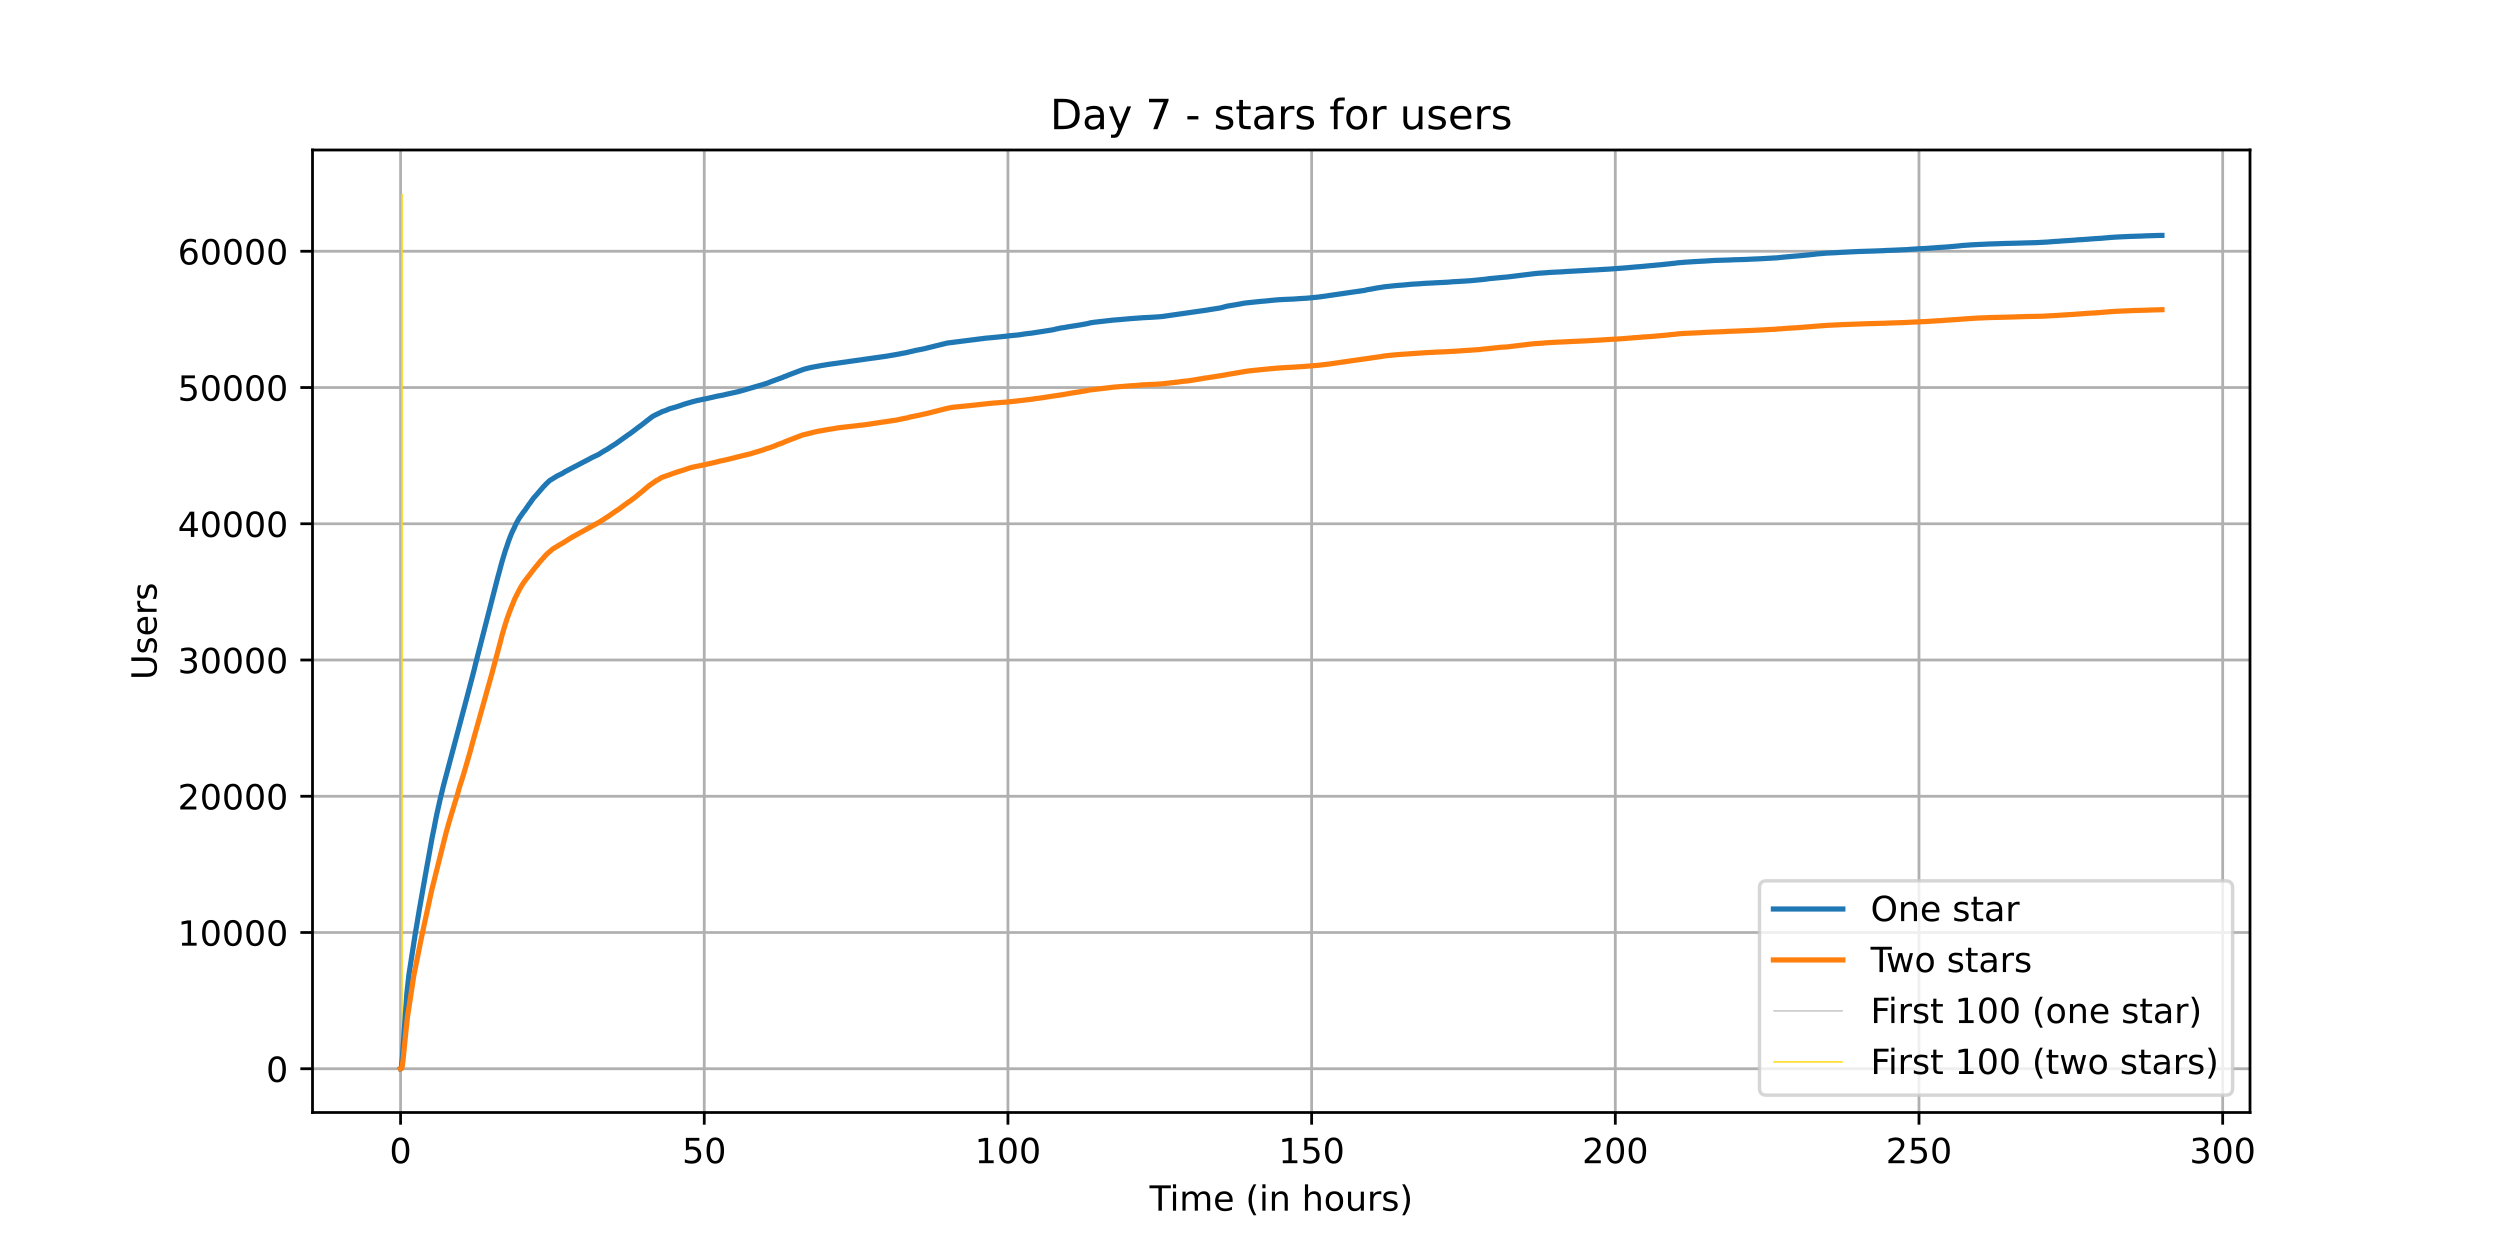 <?xml version="1.0" encoding="utf-8" standalone="no"?>
<!DOCTYPE svg PUBLIC "-//W3C//DTD SVG 1.1//EN"
  "http://www.w3.org/Graphics/SVG/1.1/DTD/svg11.dtd">
<!-- Created with matplotlib (https://matplotlib.org/) -->
<svg height="360pt" version="1.1" viewBox="0 0 720 360" width="720pt" xmlns="http://www.w3.org/2000/svg" xmlns:xlink="http://www.w3.org/1999/xlink">
 <defs>
  <style type="text/css">*{stroke-linecap:butt;stroke-linejoin:round;}</style>
 </defs>
 <g id="figure_1">
  <g id="patch_1">
   <path d="M 0 360 
L 720 360 
L 720 0 
L 0 0 
z
" style="fill:#ffffff;"/>
  </g>
  <g id="axes_1">
   <g id="patch_2">
    <path d="M 90 320.4 
L 648 320.4 
L 648 43.2 
L 90 43.2 
z
" style="fill:#ffffff;"/>
   </g>
   <g id="matplotlib.axis_1">
    <g id="xtick_1">
     <g id="line2d_1">
      <path clip-path="url(#p1db158b259)" d="M 115.364 320.4 
L 115.364 43.2 
" style="fill:none;stroke:#b0b0b0;stroke-linecap:square;stroke-width:0.8;"/>
     </g>
     <g id="line2d_2">
      <defs>
       <path d="M 0 0 
L 0 3.5 
" id="m72e47936fa" style="stroke:#000000;stroke-width:0.8;"/>
      </defs>
      <g>
       <use style="stroke:#000000;stroke-width:0.8;" x="115.364" xlink:href="#m72e47936fa" y="320.4"/>
      </g>
     </g>
     <g id="text_1">
      <!-- 0 -->
      <g transform="translate(112.182 334.998)scale(0.1 -0.1)">
       <defs>
        <path d="M 31.781 66.406 
Q 24.172 66.406 20.328 58.906 
Q 16.5 51.422 16.5 36.375 
Q 16.5 21.391 20.328 13.891 
Q 24.172 6.391 31.781 6.391 
Q 39.453 6.391 43.281 13.891 
Q 47.125 21.391 47.125 36.375 
Q 47.125 51.422 43.281 58.906 
Q 39.453 66.406 31.781 66.406 
z
M 31.781 74.219 
Q 44.047 74.219 50.516 64.516 
Q 56.984 54.828 56.984 36.375 
Q 56.984 17.969 50.516 8.266 
Q 44.047 -1.422 31.781 -1.422 
Q 19.531 -1.422 13.062 8.266 
Q 6.594 17.969 6.594 36.375 
Q 6.594 54.828 13.062 64.516 
Q 19.531 74.219 31.781 74.219 
z
" id="DejaVuSans-48"/>
       </defs>
       <use xlink:href="#DejaVuSans-48"/>
      </g>
     </g>
    </g>
    <g id="xtick_2">
     <g id="line2d_3">
      <path clip-path="url(#p1db158b259)" d="M 202.825 320.4 
L 202.825 43.2 
" style="fill:none;stroke:#b0b0b0;stroke-linecap:square;stroke-width:0.8;"/>
     </g>
     <g id="line2d_4">
      <g>
       <use style="stroke:#000000;stroke-width:0.8;" x="202.825" xlink:href="#m72e47936fa" y="320.4"/>
      </g>
     </g>
     <g id="text_2">
      <!-- 50 -->
      <g transform="translate(196.462 334.998)scale(0.1 -0.1)">
       <defs>
        <path d="M 10.797 72.906 
L 49.516 72.906 
L 49.516 64.594 
L 19.828 64.594 
L 19.828 46.734 
Q 21.969 47.469 24.109 47.828 
Q 26.266 48.188 28.422 48.188 
Q 40.625 48.188 47.75 41.5 
Q 54.891 34.812 54.891 23.391 
Q 54.891 11.625 47.562 5.094 
Q 40.234 -1.422 26.906 -1.422 
Q 22.312 -1.422 17.547 -0.641 
Q 12.797 0.141 7.719 1.703 
L 7.719 11.625 
Q 12.109 9.234 16.797 8.062 
Q 21.484 6.891 26.703 6.891 
Q 35.156 6.891 40.078 11.328 
Q 45.016 15.766 45.016 23.391 
Q 45.016 31 40.078 35.438 
Q 35.156 39.891 26.703 39.891 
Q 22.75 39.891 18.812 39.016 
Q 14.891 38.141 10.797 36.281 
z
" id="DejaVuSans-53"/>
       </defs>
       <use xlink:href="#DejaVuSans-53"/>
       <use x="63.623" xlink:href="#DejaVuSans-48"/>
      </g>
     </g>
    </g>
    <g id="xtick_3">
     <g id="line2d_5">
      <path clip-path="url(#p1db158b259)" d="M 290.286 320.4 
L 290.286 43.2 
" style="fill:none;stroke:#b0b0b0;stroke-linecap:square;stroke-width:0.8;"/>
     </g>
     <g id="line2d_6">
      <g>
       <use style="stroke:#000000;stroke-width:0.8;" x="290.286" xlink:href="#m72e47936fa" y="320.4"/>
      </g>
     </g>
     <g id="text_3">
      <!-- 100 -->
      <g transform="translate(280.743 334.998)scale(0.1 -0.1)">
       <defs>
        <path d="M 12.406 8.297 
L 28.516 8.297 
L 28.516 63.922 
L 10.984 60.406 
L 10.984 69.391 
L 28.422 72.906 
L 38.281 72.906 
L 38.281 8.297 
L 54.391 8.297 
L 54.391 0 
L 12.406 0 
z
" id="DejaVuSans-49"/>
       </defs>
       <use xlink:href="#DejaVuSans-49"/>
       <use x="63.623" xlink:href="#DejaVuSans-48"/>
       <use x="127.246" xlink:href="#DejaVuSans-48"/>
      </g>
     </g>
    </g>
    <g id="xtick_4">
     <g id="line2d_7">
      <path clip-path="url(#p1db158b259)" d="M 377.748 320.4 
L 377.748 43.2 
" style="fill:none;stroke:#b0b0b0;stroke-linecap:square;stroke-width:0.8;"/>
     </g>
     <g id="line2d_8">
      <g>
       <use style="stroke:#000000;stroke-width:0.8;" x="377.748" xlink:href="#m72e47936fa" y="320.4"/>
      </g>
     </g>
     <g id="text_4">
      <!-- 150 -->
      <g transform="translate(368.204 334.998)scale(0.1 -0.1)">
       <use xlink:href="#DejaVuSans-49"/>
       <use x="63.623" xlink:href="#DejaVuSans-53"/>
       <use x="127.246" xlink:href="#DejaVuSans-48"/>
      </g>
     </g>
    </g>
    <g id="xtick_5">
     <g id="line2d_9">
      <path clip-path="url(#p1db158b259)" d="M 465.209 320.4 
L 465.209 43.2 
" style="fill:none;stroke:#b0b0b0;stroke-linecap:square;stroke-width:0.8;"/>
     </g>
     <g id="line2d_10">
      <g>
       <use style="stroke:#000000;stroke-width:0.8;" x="465.209" xlink:href="#m72e47936fa" y="320.4"/>
      </g>
     </g>
     <g id="text_5">
      <!-- 200 -->
      <g transform="translate(455.665 334.998)scale(0.1 -0.1)">
       <defs>
        <path d="M 19.188 8.297 
L 53.609 8.297 
L 53.609 0 
L 7.328 0 
L 7.328 8.297 
Q 12.938 14.109 22.625 23.891 
Q 32.328 33.688 34.812 36.531 
Q 39.547 41.844 41.422 45.531 
Q 43.312 49.219 43.312 52.781 
Q 43.312 58.594 39.234 62.25 
Q 35.156 65.922 28.609 65.922 
Q 23.969 65.922 18.812 64.312 
Q 13.672 62.703 7.812 59.422 
L 7.812 69.391 
Q 13.766 71.781 18.938 73 
Q 24.125 74.219 28.422 74.219 
Q 39.75 74.219 46.484 68.547 
Q 53.219 62.891 53.219 53.422 
Q 53.219 48.922 51.531 44.891 
Q 49.859 40.875 45.406 35.406 
Q 44.188 33.984 37.641 27.219 
Q 31.109 20.453 19.188 8.297 
z
" id="DejaVuSans-50"/>
       </defs>
       <use xlink:href="#DejaVuSans-50"/>
       <use x="63.623" xlink:href="#DejaVuSans-48"/>
       <use x="127.246" xlink:href="#DejaVuSans-48"/>
      </g>
     </g>
    </g>
    <g id="xtick_6">
     <g id="line2d_11">
      <path clip-path="url(#p1db158b259)" d="M 552.67 320.4 
L 552.67 43.2 
" style="fill:none;stroke:#b0b0b0;stroke-linecap:square;stroke-width:0.8;"/>
     </g>
     <g id="line2d_12">
      <g>
       <use style="stroke:#000000;stroke-width:0.8;" x="552.67" xlink:href="#m72e47936fa" y="320.4"/>
      </g>
     </g>
     <g id="text_6">
      <!-- 250 -->
      <g transform="translate(543.126 334.998)scale(0.1 -0.1)">
       <use xlink:href="#DejaVuSans-50"/>
       <use x="63.623" xlink:href="#DejaVuSans-53"/>
       <use x="127.246" xlink:href="#DejaVuSans-48"/>
      </g>
     </g>
    </g>
    <g id="xtick_7">
     <g id="line2d_13">
      <path clip-path="url(#p1db158b259)" d="M 640.132 320.4 
L 640.132 43.2 
" style="fill:none;stroke:#b0b0b0;stroke-linecap:square;stroke-width:0.8;"/>
     </g>
     <g id="line2d_14">
      <g>
       <use style="stroke:#000000;stroke-width:0.8;" x="640.132" xlink:href="#m72e47936fa" y="320.4"/>
      </g>
     </g>
     <g id="text_7">
      <!-- 300 -->
      <g transform="translate(630.588 334.998)scale(0.1 -0.1)">
       <defs>
        <path d="M 40.578 39.312 
Q 47.656 37.797 51.625 33 
Q 55.609 28.219 55.609 21.188 
Q 55.609 10.406 48.188 4.484 
Q 40.766 -1.422 27.094 -1.422 
Q 22.516 -1.422 17.656 -0.516 
Q 12.797 0.391 7.625 2.203 
L 7.625 11.719 
Q 11.719 9.328 16.594 8.109 
Q 21.484 6.891 26.812 6.891 
Q 36.078 6.891 40.938 10.547 
Q 45.797 14.203 45.797 21.188 
Q 45.797 27.641 41.281 31.266 
Q 36.766 34.906 28.719 34.906 
L 20.219 34.906 
L 20.219 43.016 
L 29.109 43.016 
Q 36.375 43.016 40.234 45.922 
Q 44.094 48.828 44.094 54.297 
Q 44.094 59.906 40.109 62.906 
Q 36.141 65.922 28.719 65.922 
Q 24.656 65.922 20.016 65.031 
Q 15.375 64.156 9.812 62.312 
L 9.812 71.094 
Q 15.438 72.656 20.344 73.438 
Q 25.25 74.219 29.594 74.219 
Q 40.828 74.219 47.359 69.109 
Q 53.906 64.016 53.906 55.328 
Q 53.906 49.266 50.438 45.094 
Q 46.969 40.922 40.578 39.312 
z
" id="DejaVuSans-51"/>
       </defs>
       <use xlink:href="#DejaVuSans-51"/>
       <use x="63.623" xlink:href="#DejaVuSans-48"/>
       <use x="127.246" xlink:href="#DejaVuSans-48"/>
      </g>
     </g>
    </g>
    <g id="text_8">
     <!-- Time (in hours) -->
     <g transform="translate(331.072 348.677)scale(0.1 -0.1)">
      <defs>
       <path d="M -0.297 72.906 
L 61.375 72.906 
L 61.375 64.594 
L 35.5 64.594 
L 35.5 0 
L 25.594 0 
L 25.594 64.594 
L -0.297 64.594 
z
" id="DejaVuSans-84"/>
       <path d="M 9.422 54.688 
L 18.406 54.688 
L 18.406 0 
L 9.422 0 
z
M 9.422 75.984 
L 18.406 75.984 
L 18.406 64.594 
L 9.422 64.594 
z
" id="DejaVuSans-105"/>
       <path d="M 52 44.188 
Q 55.375 50.25 60.062 53.125 
Q 64.75 56 71.094 56 
Q 79.641 56 84.281 50.016 
Q 88.922 44.047 88.922 33.016 
L 88.922 0 
L 79.891 0 
L 79.891 32.719 
Q 79.891 40.578 77.094 44.375 
Q 74.312 48.188 68.609 48.188 
Q 61.625 48.188 57.562 43.547 
Q 53.516 38.922 53.516 30.906 
L 53.516 0 
L 44.484 0 
L 44.484 32.719 
Q 44.484 40.625 41.703 44.406 
Q 38.922 48.188 33.109 48.188 
Q 26.219 48.188 22.156 43.531 
Q 18.109 38.875 18.109 30.906 
L 18.109 0 
L 9.078 0 
L 9.078 54.688 
L 18.109 54.688 
L 18.109 46.188 
Q 21.188 51.219 25.484 53.609 
Q 29.781 56 35.688 56 
Q 41.656 56 45.828 52.969 
Q 50 49.953 52 44.188 
z
" id="DejaVuSans-109"/>
       <path d="M 56.203 29.594 
L 56.203 25.203 
L 14.891 25.203 
Q 15.484 15.922 20.484 11.062 
Q 25.484 6.203 34.422 6.203 
Q 39.594 6.203 44.453 7.469 
Q 49.312 8.734 54.109 11.281 
L 54.109 2.781 
Q 49.266 0.734 44.188 -0.344 
Q 39.109 -1.422 33.891 -1.422 
Q 20.797 -1.422 13.156 6.188 
Q 5.516 13.812 5.516 26.812 
Q 5.516 40.234 12.766 48.109 
Q 20.016 56 32.328 56 
Q 43.359 56 49.781 48.891 
Q 56.203 41.797 56.203 29.594 
z
M 47.219 32.234 
Q 47.125 39.594 43.094 43.984 
Q 39.062 48.391 32.422 48.391 
Q 24.906 48.391 20.391 44.141 
Q 15.875 39.891 15.188 32.172 
z
" id="DejaVuSans-101"/>
       <path id="DejaVuSans-32"/>
       <path d="M 31 75.875 
Q 24.469 64.656 21.281 53.656 
Q 18.109 42.672 18.109 31.391 
Q 18.109 20.125 21.312 9.062 
Q 24.516 -2 31 -13.188 
L 23.188 -13.188 
Q 15.875 -1.703 12.234 9.375 
Q 8.594 20.453 8.594 31.391 
Q 8.594 42.281 12.203 53.312 
Q 15.828 64.359 23.188 75.875 
z
" id="DejaVuSans-40"/>
       <path d="M 54.891 33.016 
L 54.891 0 
L 45.906 0 
L 45.906 32.719 
Q 45.906 40.484 42.875 44.328 
Q 39.844 48.188 33.797 48.188 
Q 26.516 48.188 22.312 43.547 
Q 18.109 38.922 18.109 30.906 
L 18.109 0 
L 9.078 0 
L 9.078 54.688 
L 18.109 54.688 
L 18.109 46.188 
Q 21.344 51.125 25.703 53.562 
Q 30.078 56 35.797 56 
Q 45.219 56 50.047 50.172 
Q 54.891 44.344 54.891 33.016 
z
" id="DejaVuSans-110"/>
       <path d="M 54.891 33.016 
L 54.891 0 
L 45.906 0 
L 45.906 32.719 
Q 45.906 40.484 42.875 44.328 
Q 39.844 48.188 33.797 48.188 
Q 26.516 48.188 22.312 43.547 
Q 18.109 38.922 18.109 30.906 
L 18.109 0 
L 9.078 0 
L 9.078 75.984 
L 18.109 75.984 
L 18.109 46.188 
Q 21.344 51.125 25.703 53.562 
Q 30.078 56 35.797 56 
Q 45.219 56 50.047 50.172 
Q 54.891 44.344 54.891 33.016 
z
" id="DejaVuSans-104"/>
       <path d="M 30.609 48.391 
Q 23.391 48.391 19.188 42.75 
Q 14.984 37.109 14.984 27.297 
Q 14.984 17.484 19.156 11.844 
Q 23.344 6.203 30.609 6.203 
Q 37.797 6.203 41.984 11.859 
Q 46.188 17.531 46.188 27.297 
Q 46.188 37.016 41.984 42.703 
Q 37.797 48.391 30.609 48.391 
z
M 30.609 56 
Q 42.328 56 49.016 48.375 
Q 55.719 40.766 55.719 27.297 
Q 55.719 13.875 49.016 6.219 
Q 42.328 -1.422 30.609 -1.422 
Q 18.844 -1.422 12.172 6.219 
Q 5.516 13.875 5.516 27.297 
Q 5.516 40.766 12.172 48.375 
Q 18.844 56 30.609 56 
z
" id="DejaVuSans-111"/>
       <path d="M 8.5 21.578 
L 8.5 54.688 
L 17.484 54.688 
L 17.484 21.922 
Q 17.484 14.156 20.5 10.266 
Q 23.531 6.391 29.594 6.391 
Q 36.859 6.391 41.078 11.031 
Q 45.312 15.672 45.312 23.688 
L 45.312 54.688 
L 54.297 54.688 
L 54.297 0 
L 45.312 0 
L 45.312 8.406 
Q 42.047 3.422 37.719 1 
Q 33.406 -1.422 27.688 -1.422 
Q 18.266 -1.422 13.375 4.438 
Q 8.5 10.297 8.5 21.578 
z
M 31.109 56 
z
" id="DejaVuSans-117"/>
       <path d="M 41.109 46.297 
Q 39.594 47.172 37.812 47.578 
Q 36.031 48 33.891 48 
Q 26.266 48 22.188 43.047 
Q 18.109 38.094 18.109 28.812 
L 18.109 0 
L 9.078 0 
L 9.078 54.688 
L 18.109 54.688 
L 18.109 46.188 
Q 20.953 51.172 25.484 53.578 
Q 30.031 56 36.531 56 
Q 37.453 56 38.578 55.875 
Q 39.703 55.766 41.062 55.516 
z
" id="DejaVuSans-114"/>
       <path d="M 44.281 53.078 
L 44.281 44.578 
Q 40.484 46.531 36.375 47.5 
Q 32.281 48.484 27.875 48.484 
Q 21.188 48.484 17.844 46.438 
Q 14.5 44.391 14.5 40.281 
Q 14.5 37.156 16.891 35.375 
Q 19.281 33.594 26.516 31.984 
L 29.594 31.297 
Q 39.156 29.25 43.188 25.516 
Q 47.219 21.781 47.219 15.094 
Q 47.219 7.469 41.188 3.016 
Q 35.156 -1.422 24.609 -1.422 
Q 20.219 -1.422 15.453 -0.562 
Q 10.688 0.297 5.422 2 
L 5.422 11.281 
Q 10.406 8.688 15.234 7.391 
Q 20.062 6.109 24.812 6.109 
Q 31.156 6.109 34.562 8.281 
Q 37.984 10.453 37.984 14.406 
Q 37.984 18.062 35.516 20.016 
Q 33.062 21.969 24.703 23.781 
L 21.578 24.516 
Q 13.234 26.266 9.516 29.906 
Q 5.812 33.547 5.812 39.891 
Q 5.812 47.609 11.281 51.797 
Q 16.75 56 26.812 56 
Q 31.781 56 36.172 55.266 
Q 40.578 54.547 44.281 53.078 
z
" id="DejaVuSans-115"/>
       <path d="M 8.016 75.875 
L 15.828 75.875 
Q 23.141 64.359 26.781 53.312 
Q 30.422 42.281 30.422 31.391 
Q 30.422 20.453 26.781 9.375 
Q 23.141 -1.703 15.828 -13.188 
L 8.016 -13.188 
Q 14.5 -2 17.703 9.062 
Q 20.906 20.125 20.906 31.391 
Q 20.906 42.672 17.703 53.656 
Q 14.5 64.656 8.016 75.875 
z
" id="DejaVuSans-41"/>
      </defs>
      <use xlink:href="#DejaVuSans-84"/>
      <use x="57.959" xlink:href="#DejaVuSans-105"/>
      <use x="85.742" xlink:href="#DejaVuSans-109"/>
      <use x="183.154" xlink:href="#DejaVuSans-101"/>
      <use x="244.678" xlink:href="#DejaVuSans-32"/>
      <use x="276.465" xlink:href="#DejaVuSans-40"/>
      <use x="315.479" xlink:href="#DejaVuSans-105"/>
      <use x="343.262" xlink:href="#DejaVuSans-110"/>
      <use x="406.641" xlink:href="#DejaVuSans-32"/>
      <use x="438.428" xlink:href="#DejaVuSans-104"/>
      <use x="501.807" xlink:href="#DejaVuSans-111"/>
      <use x="562.988" xlink:href="#DejaVuSans-117"/>
      <use x="626.367" xlink:href="#DejaVuSans-114"/>
      <use x="667.48" xlink:href="#DejaVuSans-115"/>
      <use x="719.58" xlink:href="#DejaVuSans-41"/>
     </g>
    </g>
   </g>
   <g id="matplotlib.axis_2">
    <g id="ytick_1">
     <g id="line2d_15">
      <path clip-path="url(#p1db158b259)" d="M 90 307.8 
L 648 307.8 
" style="fill:none;stroke:#b0b0b0;stroke-linecap:square;stroke-width:0.8;"/>
     </g>
     <g id="line2d_16">
      <defs>
       <path d="M 0 0 
L -3.5 0 
" id="m9f1d8bdb83" style="stroke:#000000;stroke-width:0.8;"/>
      </defs>
      <g>
       <use style="stroke:#000000;stroke-width:0.8;" x="90" xlink:href="#m9f1d8bdb83" y="307.8"/>
      </g>
     </g>
     <g id="text_9">
      <!-- 0 -->
      <g transform="translate(76.638 311.599)scale(0.1 -0.1)">
       <use xlink:href="#DejaVuSans-48"/>
      </g>
     </g>
    </g>
    <g id="ytick_2">
     <g id="line2d_17">
      <path clip-path="url(#p1db158b259)" d="M 90 268.561 
L 648 268.561 
" style="fill:none;stroke:#b0b0b0;stroke-linecap:square;stroke-width:0.8;"/>
     </g>
     <g id="line2d_18">
      <g>
       <use style="stroke:#000000;stroke-width:0.8;" x="90" xlink:href="#m9f1d8bdb83" y="268.561"/>
      </g>
     </g>
     <g id="text_10">
      <!-- 10000 -->
      <g transform="translate(51.188 272.36)scale(0.1 -0.1)">
       <use xlink:href="#DejaVuSans-49"/>
       <use x="63.623" xlink:href="#DejaVuSans-48"/>
       <use x="127.246" xlink:href="#DejaVuSans-48"/>
       <use x="190.869" xlink:href="#DejaVuSans-48"/>
       <use x="254.492" xlink:href="#DejaVuSans-48"/>
      </g>
     </g>
    </g>
    <g id="ytick_3">
     <g id="line2d_19">
      <path clip-path="url(#p1db158b259)" d="M 90 229.321 
L 648 229.321 
" style="fill:none;stroke:#b0b0b0;stroke-linecap:square;stroke-width:0.8;"/>
     </g>
     <g id="line2d_20">
      <g>
       <use style="stroke:#000000;stroke-width:0.8;" x="90" xlink:href="#m9f1d8bdb83" y="229.321"/>
      </g>
     </g>
     <g id="text_11">
      <!-- 20000 -->
      <g transform="translate(51.188 233.12)scale(0.1 -0.1)">
       <use xlink:href="#DejaVuSans-50"/>
       <use x="63.623" xlink:href="#DejaVuSans-48"/>
       <use x="127.246" xlink:href="#DejaVuSans-48"/>
       <use x="190.869" xlink:href="#DejaVuSans-48"/>
       <use x="254.492" xlink:href="#DejaVuSans-48"/>
      </g>
     </g>
    </g>
    <g id="ytick_4">
     <g id="line2d_21">
      <path clip-path="url(#p1db158b259)" d="M 90 190.082 
L 648 190.082 
" style="fill:none;stroke:#b0b0b0;stroke-linecap:square;stroke-width:0.8;"/>
     </g>
     <g id="line2d_22">
      <g>
       <use style="stroke:#000000;stroke-width:0.8;" x="90" xlink:href="#m9f1d8bdb83" y="190.082"/>
      </g>
     </g>
     <g id="text_12">
      <!-- 30000 -->
      <g transform="translate(51.188 193.881)scale(0.1 -0.1)">
       <use xlink:href="#DejaVuSans-51"/>
       <use x="63.623" xlink:href="#DejaVuSans-48"/>
       <use x="127.246" xlink:href="#DejaVuSans-48"/>
       <use x="190.869" xlink:href="#DejaVuSans-48"/>
       <use x="254.492" xlink:href="#DejaVuSans-48"/>
      </g>
     </g>
    </g>
    <g id="ytick_5">
     <g id="line2d_23">
      <path clip-path="url(#p1db158b259)" d="M 90 150.842 
L 648 150.842 
" style="fill:none;stroke:#b0b0b0;stroke-linecap:square;stroke-width:0.8;"/>
     </g>
     <g id="line2d_24">
      <g>
       <use style="stroke:#000000;stroke-width:0.8;" x="90" xlink:href="#m9f1d8bdb83" y="150.842"/>
      </g>
     </g>
     <g id="text_13">
      <!-- 40000 -->
      <g transform="translate(51.188 154.642)scale(0.1 -0.1)">
       <defs>
        <path d="M 37.797 64.312 
L 12.891 25.391 
L 37.797 25.391 
z
M 35.203 72.906 
L 47.609 72.906 
L 47.609 25.391 
L 58.016 25.391 
L 58.016 17.188 
L 47.609 17.188 
L 47.609 0 
L 37.797 0 
L 37.797 17.188 
L 4.891 17.188 
L 4.891 26.703 
z
" id="DejaVuSans-52"/>
       </defs>
       <use xlink:href="#DejaVuSans-52"/>
       <use x="63.623" xlink:href="#DejaVuSans-48"/>
       <use x="127.246" xlink:href="#DejaVuSans-48"/>
       <use x="190.869" xlink:href="#DejaVuSans-48"/>
       <use x="254.492" xlink:href="#DejaVuSans-48"/>
      </g>
     </g>
    </g>
    <g id="ytick_6">
     <g id="line2d_25">
      <path clip-path="url(#p1db158b259)" d="M 90 111.603 
L 648 111.603 
" style="fill:none;stroke:#b0b0b0;stroke-linecap:square;stroke-width:0.8;"/>
     </g>
     <g id="line2d_26">
      <g>
       <use style="stroke:#000000;stroke-width:0.8;" x="90" xlink:href="#m9f1d8bdb83" y="111.603"/>
      </g>
     </g>
     <g id="text_14">
      <!-- 50000 -->
      <g transform="translate(51.188 115.402)scale(0.1 -0.1)">
       <use xlink:href="#DejaVuSans-53"/>
       <use x="63.623" xlink:href="#DejaVuSans-48"/>
       <use x="127.246" xlink:href="#DejaVuSans-48"/>
       <use x="190.869" xlink:href="#DejaVuSans-48"/>
       <use x="254.492" xlink:href="#DejaVuSans-48"/>
      </g>
     </g>
    </g>
    <g id="ytick_7">
     <g id="line2d_27">
      <path clip-path="url(#p1db158b259)" d="M 90 72.364 
L 648 72.364 
" style="fill:none;stroke:#b0b0b0;stroke-linecap:square;stroke-width:0.8;"/>
     </g>
     <g id="line2d_28">
      <g>
       <use style="stroke:#000000;stroke-width:0.8;" x="90" xlink:href="#m9f1d8bdb83" y="72.364"/>
      </g>
     </g>
     <g id="text_15">
      <!-- 60000 -->
      <g transform="translate(51.188 76.163)scale(0.1 -0.1)">
       <defs>
        <path d="M 33.016 40.375 
Q 26.375 40.375 22.484 35.828 
Q 18.609 31.297 18.609 23.391 
Q 18.609 15.531 22.484 10.953 
Q 26.375 6.391 33.016 6.391 
Q 39.656 6.391 43.531 10.953 
Q 47.406 15.531 47.406 23.391 
Q 47.406 31.297 43.531 35.828 
Q 39.656 40.375 33.016 40.375 
z
M 52.594 71.297 
L 52.594 62.312 
Q 48.875 64.062 45.094 64.984 
Q 41.312 65.922 37.594 65.922 
Q 27.828 65.922 22.672 59.328 
Q 17.531 52.734 16.797 39.406 
Q 19.672 43.656 24.016 45.922 
Q 28.375 48.188 33.594 48.188 
Q 44.578 48.188 50.953 41.516 
Q 57.328 34.859 57.328 23.391 
Q 57.328 12.156 50.688 5.359 
Q 44.047 -1.422 33.016 -1.422 
Q 20.359 -1.422 13.672 8.266 
Q 6.984 17.969 6.984 36.375 
Q 6.984 53.656 15.188 63.938 
Q 23.391 74.219 37.203 74.219 
Q 40.922 74.219 44.703 73.484 
Q 48.484 72.75 52.594 71.297 
z
" id="DejaVuSans-54"/>
       </defs>
       <use xlink:href="#DejaVuSans-54"/>
       <use x="63.623" xlink:href="#DejaVuSans-48"/>
       <use x="127.246" xlink:href="#DejaVuSans-48"/>
       <use x="190.869" xlink:href="#DejaVuSans-48"/>
       <use x="254.492" xlink:href="#DejaVuSans-48"/>
      </g>
     </g>
    </g>
    <g id="text_16">
     <!-- Users -->
     <g transform="translate(45.108 195.801)rotate(-90)scale(0.1 -0.1)">
      <defs>
       <path d="M 8.688 72.906 
L 18.609 72.906 
L 18.609 28.609 
Q 18.609 16.891 22.844 11.734 
Q 27.094 6.594 36.625 6.594 
Q 46.094 6.594 50.344 11.734 
Q 54.594 16.891 54.594 28.609 
L 54.594 72.906 
L 64.5 72.906 
L 64.5 27.391 
Q 64.5 13.141 57.438 5.859 
Q 50.391 -1.422 36.625 -1.422 
Q 22.797 -1.422 15.734 5.859 
Q 8.688 13.141 8.688 27.391 
z
" id="DejaVuSans-85"/>
      </defs>
      <use xlink:href="#DejaVuSans-85"/>
      <use x="73.193" xlink:href="#DejaVuSans-115"/>
      <use x="125.293" xlink:href="#DejaVuSans-101"/>
      <use x="186.816" xlink:href="#DejaVuSans-114"/>
      <use x="227.93" xlink:href="#DejaVuSans-115"/>
     </g>
    </g>
   </g>
   <g id="LineCollection_1">
    <path clip-path="url(#p1db158b259)" d="M 115.643 307.8 
L 115.643 55.8 
" style="fill:none;stroke:#c0c0c0;stroke-width:0.4;"/>
   </g>
   <g id="LineCollection_2">
    <path clip-path="url(#p1db158b259)" d="M 115.788 307.8 
L 115.788 55.8 
" style="fill:none;stroke:#ffd700;stroke-width:0.4;"/>
   </g>
   <g id="line2d_29">
    <path clip-path="url(#p1db158b259)" d="M 115.364 307.8 
L 115.528 307.737 
L 115.614 307.431 
L 115.903 304.253 
L 117.174 286.108 
L 117.752 280.799 
L 119.659 268.514 
L 120.006 266.528 
L 120.786 261.862 
L 122.432 252.472 
L 124.455 241.207 
L 125.003 238.535 
L 125.379 236.58 
L 125.784 234.556 
L 126.91 229.533 
L 127.026 229.121 
L 127.748 226.151 
L 134.482 200.841 
L 136.591 192.766 
L 136.996 191.063 
L 137.4 189.477 
L 137.718 188.23 
L 143.383 166.161 
L 143.701 165.035 
L 144.51 161.99 
L 145.55 158.545 
L 145.868 157.662 
L 146.446 155.912 
L 146.562 155.606 
L 147.053 154.303 
L 147.487 153.279 
L 147.776 152.651 
L 148.007 152.224 
L 148.498 151.105 
L 149.307 149.61 
L 149.596 149.147 
L 150.81 147.397 
L 151.128 147.052 
L 151.475 146.53 
L 151.822 146.039 
L 152.169 145.514 
L 152.544 145.004 
L 152.718 144.788 
L 153.093 144.227 
L 153.642 143.469 
L 154.422 142.602 
L 156.589 140.091 
L 156.82 139.887 
L 157.225 139.424 
L 158.322 138.384 
L 160.518 137.038 
L 162.08 136.281 
L 162.66 135.88 
L 169.892 132.106 
L 170.152 131.964 
L 170.441 131.803 
L 172.406 130.877 
L 173.677 130.057 
L 174.804 129.425 
L 175.296 129.108 
L 175.874 128.711 
L 177.406 127.75 
L 177.753 127.491 
L 180.845 125.278 
L 181.336 124.956 
L 181.596 124.776 
L 182.29 124.262 
L 182.608 124.014 
L 184.025 122.927 
L 184.227 122.81 
L 187.405 120.338 
L 187.954 119.922 
L 188.388 119.702 
L 188.648 119.561 
L 190.844 118.493 
L 191.452 118.313 
L 191.914 118.125 
L 192.261 117.979 
L 192.636 117.803 
L 193.185 117.622 
L 193.966 117.418 
L 194.313 117.316 
L 195.585 116.912 
L 195.902 116.81 
L 196.596 116.551 
L 196.914 116.449 
L 197.463 116.272 
L 198.416 116.002 
L 198.763 115.892 
L 199.601 115.66 
L 200.468 115.441 
L 200.728 115.354 
L 201.363 115.244 
L 202.577 114.974 
L 203.068 114.891 
L 205.553 114.33 
L 205.986 114.22 
L 206.333 114.142 
L 206.91 114.032 
L 208.297 113.773 
L 209.337 113.522 
L 211.418 113.067 
L 212.602 112.796 
L 213.036 112.67 
L 213.498 112.56 
L 219.829 110.712 
L 221.129 110.296 
L 221.794 110.014 
L 222.082 109.908 
L 222.372 109.798 
L 224.857 108.892 
L 225.349 108.719 
L 225.609 108.582 
L 225.985 108.425 
L 226.476 108.279 
L 227.112 107.993 
L 231.302 106.419 
L 231.996 106.215 
L 232.43 106.098 
L 233.556 105.839 
L 233.846 105.776 
L 236.245 105.336 
L 236.765 105.234 
L 237.516 105.132 
L 238.094 105.019 
L 238.845 104.909 
L 255.307 102.582 
L 255.798 102.499 
L 258.692 101.997 
L 259.183 101.911 
L 259.645 101.805 
L 260.801 101.605 
L 261.235 101.507 
L 261.524 101.432 
L 262.449 101.205 
L 262.767 101.15 
L 263.75 100.906 
L 265.021 100.671 
L 266.438 100.373 
L 267.218 100.169 
L 272.309 98.913 
L 272.771 98.803 
L 283.9 97.39 
L 285.2 97.281 
L 285.836 97.218 
L 288.638 96.943 
L 289.707 96.833 
L 290.545 96.719 
L 293.435 96.441 
L 294.157 96.331 
L 295.139 96.17 
L 295.951 96.064 
L 297.052 95.954 
L 297.718 95.844 
L 302.774 95.056 
L 303.236 94.977 
L 303.698 94.875 
L 304.131 94.757 
L 305.576 94.451 
L 306.328 94.357 
L 306.905 94.259 
L 307.165 94.2 
L 311.529 93.502 
L 311.876 93.435 
L 313.205 93.192 
L 314.13 92.956 
L 315.055 92.819 
L 320.518 92.195 
L 321.934 92.085 
L 322.512 92.042 
L 323.696 91.932 
L 325.892 91.74 
L 327.452 91.63 
L 329.272 91.493 
L 331.583 91.383 
L 333.23 91.273 
L 334.649 91.163 
L 346.957 89.397 
L 347.881 89.26 
L 348.431 89.15 
L 349.24 89.04 
L 349.875 88.93 
L 350.828 88.781 
L 351.464 88.679 
L 352.215 88.491 
L 352.966 88.279 
L 353.371 88.181 
L 356.867 87.592 
L 358.311 87.31 
L 359.293 87.2 
L 362.991 86.811 
L 364.32 86.702 
L 367.209 86.415 
L 368.541 86.305 
L 369.842 86.239 
L 372.586 86.129 
L 374.406 85.991 
L 376.341 85.882 
L 379.318 85.591 
L 380.243 85.481 
L 392.985 83.629 
L 393.274 83.562 
L 393.967 83.394 
L 394.747 83.284 
L 396.596 82.927 
L 397.405 82.813 
L 398.041 82.707 
L 398.532 82.621 
L 402.317 82.22 
L 403.906 82.111 
L 406.593 81.852 
L 408.558 81.742 
L 410.464 81.593 
L 412.805 81.487 
L 413.354 81.447 
L 415.723 81.338 
L 417.197 81.251 
L 418.439 81.141 
L 419.826 81.067 
L 421.733 80.957 
L 423.235 80.863 
L 424.482 80.753 
L 427.371 80.466 
L 428.151 80.361 
L 428.989 80.239 
L 430.203 80.129 
L 432.832 79.878 
L 434.132 79.768 
L 442.138 78.783 
L 443.352 78.673 
L 444.826 78.583 
L 446.155 78.473 
L 447.513 78.399 
L 449.796 78.289 
L 451.53 78.163 
L 453.784 78.053 
L 454.361 78.01 
L 455.577 77.955 
L 457.285 77.849 
L 457.834 77.81 
L 460.089 77.704 
L 460.696 77.653 
L 462.632 77.543 
L 464.076 77.457 
L 465.463 77.347 
L 467.255 77.217 
L 468.613 77.108 
L 471.011 76.888 
L 472.484 76.778 
L 475.344 76.503 
L 476.645 76.393 
L 477.021 76.35 
L 478.321 76.24 
L 482.397 75.801 
L 483.206 75.691 
L 485.403 75.507 
L 487.166 75.401 
L 487.744 75.358 
L 489.738 75.248 
L 491.038 75.181 
L 492.685 75.075 
L 493.263 75.032 
L 494.389 74.989 
L 498.058 74.879 
L 499.301 74.82 
L 503.028 74.71 
L 503.375 74.683 
L 505.743 74.573 
L 506.841 74.533 
L 508.663 74.424 
L 510.05 74.349 
L 511.986 74.239 
L 512.737 74.141 
L 513.922 74.031 
L 516.205 73.827 
L 517.448 73.721 
L 518.026 73.678 
L 520.628 73.431 
L 521.611 73.325 
L 522.247 73.262 
L 523.143 73.152 
L 523.778 73.089 
L 526.032 72.897 
L 528.46 72.787 
L 529.934 72.697 
L 532.16 72.587 
L 532.679 72.56 
L 534.73 72.454 
L 535.222 72.434 
L 538.718 72.324 
L 539.76 72.293 
L 542.506 72.183 
L 543.084 72.14 
L 545.944 72.03 
L 547.129 71.979 
L 549.44 71.869 
L 550.047 71.818 
L 551.723 71.708 
L 553.081 71.634 
L 555.075 71.524 
L 556.808 71.398 
L 558.108 71.288 
L 559.553 71.202 
L 561.201 71.096 
L 561.866 71.025 
L 564.149 70.821 
L 565.016 70.712 
L 565.566 70.672 
L 567.156 70.57 
L 567.532 70.531 
L 569.584 70.421 
L 570.711 70.378 
L 572.993 70.268 
L 574.004 70.241 
L 576.98 70.131 
L 577.962 70.107 
L 582.267 69.997 
L 582.757 69.978 
L 586.658 69.872 
L 587.178 69.84 
L 589.374 69.731 
L 591.397 69.566 
L 593.188 69.456 
L 593.823 69.397 
L 595.586 69.287 
L 597.233 69.177 
L 598.504 69.067 
L 599.891 68.993 
L 601.336 68.887 
L 603.302 68.734 
L 605.181 68.624 
L 607.696 68.396 
L 609.257 68.29 
L 609.777 68.259 
L 612.06 68.149 
L 613.274 68.094 
L 616.741 67.984 
L 617.984 67.926 
L 621.423 67.816 
L 622.347 67.8 
L 622.636 67.8 
L 622.636 67.8 
" style="fill:none;stroke:#1f77b4;stroke-linecap:square;stroke-width:1.5;"/>
   </g>
   <g id="line2d_30">
    <path clip-path="url(#p1db158b259)" d="M 115.364 307.8 
L 115.643 307.71 
L 115.759 307.443 
L 116.048 305.614 
L 116.885 297.194 
L 117.348 292.956 
L 119.168 281.035 
L 121.306 270.385 
L 122.086 266.716 
L 124.339 256.334 
L 128.47 239.829 
L 129.394 236.569 
L 130.031 234.418 
L 131.765 228.717 
L 132.401 226.465 
L 132.979 224.687 
L 133.645 222.529 
L 135.349 216.659 
L 136.418 212.735 
L 141.706 193.841 
L 142.227 191.863 
L 143.961 185.408 
L 144.626 182.803 
L 145.117 181.143 
L 145.55 179.711 
L 146.186 177.749 
L 146.88 175.869 
L 148.267 172.432 
L 148.585 171.804 
L 148.903 171.168 
L 149.077 170.835 
L 149.481 170.027 
L 149.626 169.744 
L 150.348 168.492 
L 150.579 168.147 
L 151.099 167.394 
L 151.822 166.44 
L 154.249 163.305 
L 154.914 162.547 
L 155.202 162.132 
L 157.195 159.879 
L 157.571 159.506 
L 158.12 159.012 
L 158.409 158.784 
L 159.131 158.149 
L 161.039 156.972 
L 161.877 156.512 
L 164.574 154.825 
L 164.922 154.617 
L 172.349 150.505 
L 172.609 150.356 
L 173.389 149.857 
L 173.995 149.493 
L 174.313 149.241 
L 174.718 148.994 
L 175.093 148.782 
L 175.325 148.606 
L 175.874 148.233 
L 176.134 148.056 
L 177.406 147.162 
L 177.984 146.809 
L 179.92 145.38 
L 180.325 145.082 
L 180.585 144.898 
L 181.163 144.474 
L 181.423 144.329 
L 183.157 143.034 
L 183.36 142.853 
L 183.678 142.582 
L 183.88 142.402 
L 184.978 141.535 
L 185.469 141.103 
L 185.845 140.789 
L 186.191 140.471 
L 186.394 140.326 
L 186.885 139.891 
L 187.954 139.153 
L 188.388 138.87 
L 188.764 138.584 
L 189.024 138.4 
L 189.313 138.278 
L 189.688 138.066 
L 190.526 137.528 
L 192.001 137.01 
L 192.376 136.881 
L 194.833 136.002 
L 195.382 135.822 
L 195.874 135.676 
L 196.538 135.48 
L 197.145 135.272 
L 198.734 134.739 
L 199.659 134.507 
L 200.237 134.385 
L 202.143 134.013 
L 202.519 133.922 
L 203.097 133.816 
L 203.877 133.612 
L 205.841 133.189 
L 206.708 132.969 
L 207.257 132.796 
L 207.893 132.686 
L 210.32 132.137 
L 210.724 132.027 
L 215.378 130.866 
L 215.899 130.76 
L 216.42 130.599 
L 219.915 129.531 
L 220.724 129.221 
L 221.794 128.908 
L 222.95 128.48 
L 223.99 128.036 
L 225.406 127.55 
L 226.1 127.216 
L 231.042 125.305 
L 235.146 124.297 
L 235.754 124.187 
L 238.209 123.748 
L 238.556 123.681 
L 239.452 123.547 
L 240.146 123.438 
L 241.301 123.23 
L 242.168 123.12 
L 247.869 122.464 
L 248.888 122.355 
L 258.229 120.965 
L 260.368 120.502 
L 261.061 120.393 
L 261.437 120.31 
L 261.929 120.153 
L 262.131 120.083 
L 262.767 119.973 
L 264.443 119.631 
L 266.467 119.188 
L 266.958 119.078 
L 272.482 117.681 
L 273.985 117.363 
L 274.448 117.293 
L 275.575 117.183 
L 278.784 116.861 
L 279.854 116.755 
L 280.519 116.684 
L 284.564 116.241 
L 285.576 116.139 
L 285.98 116.088 
L 287.598 115.978 
L 288.263 115.911 
L 289.794 115.805 
L 290.43 115.739 
L 291.557 115.629 
L 296.648 115.04 
L 297.399 114.93 
L 298.411 114.77 
L 299.423 114.66 
L 306.53 113.577 
L 307.656 113.38 
L 308.176 113.271 
L 312.945 112.517 
L 313.408 112.392 
L 313.899 112.309 
L 320.807 111.489 
L 322.223 111.379 
L 324.332 111.203 
L 325.805 111.093 
L 327.279 111.003 
L 328.492 110.893 
L 329.127 110.834 
L 331.554 110.724 
L 332.71 110.677 
L 334.389 110.567 
L 339.041 110.053 
L 339.878 109.943 
L 340.34 109.872 
L 341.005 109.802 
L 342.103 109.696 
L 342.565 109.625 
L 343.346 109.515 
L 346.379 109.001 
L 346.639 108.931 
L 347.332 108.852 
L 348.084 108.742 
L 352.764 108.005 
L 353.197 107.895 
L 354.295 107.71 
L 354.989 107.601 
L 358.051 107.071 
L 359.062 106.906 
L 359.929 106.796 
L 360.304 106.761 
L 361.258 106.651 
L 364.32 106.349 
L 365.36 106.239 
L 367.588 106.043 
L 368.975 105.933 
L 370.361 105.854 
L 372.499 105.745 
L 374.175 105.627 
L 375.879 105.517 
L 378.018 105.332 
L 379.347 105.227 
L 379.983 105.168 
L 380.907 105.062 
L 381.658 104.971 
L 382.583 104.862 
L 397.897 102.66 
L 398.215 102.601 
L 398.85 102.492 
L 402.086 102.166 
L 403.559 102.056 
L 405.177 101.95 
L 406.506 101.848 
L 406.853 101.821 
L 408.731 101.711 
L 410.609 101.569 
L 412.891 101.463 
L 413.469 101.416 
L 416.156 101.307 
L 417.601 101.224 
L 419.624 101.114 
L 421.386 100.985 
L 423.178 100.875 
L 424.857 100.757 
L 426.388 100.647 
L 427.226 100.526 
L 428.469 100.416 
L 432.138 100.023 
L 434.017 99.914 
L 440.779 99.097 
L 441.848 98.987 
L 442.427 98.94 
L 444.305 98.831 
L 445.028 98.748 
L 446.733 98.646 
L 447.108 98.611 
L 448.38 98.548 
L 450.864 98.442 
L 451.414 98.407 
L 453.784 98.297 
L 454.94 98.25 
L 457.17 98.144 
L 457.748 98.101 
L 459.829 97.991 
L 461.216 97.916 
L 462.805 97.806 
L 464.134 97.736 
L 465.868 97.626 
L 467.37 97.532 
L 468.757 97.422 
L 470.808 97.253 
L 472.397 97.143 
L 473.091 97.065 
L 474.622 96.967 
L 476.212 96.857 
L 476.587 96.821 
L 477.252 96.755 
L 479.536 96.559 
L 480.547 96.449 
L 481.27 96.366 
L 482.541 96.256 
L 483.409 96.135 
L 484.969 96.025 
L 486.125 95.978 
L 488.466 95.868 
L 489.651 95.817 
L 491.327 95.711 
L 491.789 95.699 
L 493.06 95.636 
L 496.094 95.527 
L 497.567 95.436 
L 500.745 95.33 
L 501.323 95.287 
L 504.212 95.177 
L 505.426 95.122 
L 507.419 95.016 
L 507.882 95.001 
L 509.79 94.891 
L 511.003 94.836 
L 512.303 94.73 
L 512.795 94.706 
L 514.066 94.597 
L 515.685 94.487 
L 517.679 94.377 
L 519.732 94.212 
L 521.149 94.102 
L 521.784 94.043 
L 523.721 93.894 
L 525.05 93.784 
L 526.639 93.682 
L 529.067 93.572 
L 530.455 93.494 
L 533.546 93.384 
L 534.644 93.345 
L 537.418 93.235 
L 538.458 93.204 
L 542.853 93.094 
L 544.124 93.031 
L 547.592 92.921 
L 548.66 92.886 
L 550.799 92.776 
L 552.07 92.713 
L 554.642 92.603 
L 556.202 92.501 
L 557.877 92.391 
L 559.177 92.325 
L 560.681 92.215 
L 561.288 92.164 
L 562.935 92.054 
L 564.496 91.952 
L 565.826 91.842 
L 567.503 91.728 
L 569.208 91.622 
L 569.526 91.607 
L 572.27 91.497 
L 572.791 91.465 
L 577.442 91.355 
L 578.453 91.328 
L 581.891 91.218 
L 583.018 91.175 
L 588.421 91.065 
L 589.201 91.018 
L 591.079 90.908 
L 592.292 90.853 
L 593.91 90.743 
L 595.47 90.641 
L 597.291 90.535 
L 597.926 90.476 
L 599.544 90.367 
L 601.423 90.221 
L 603.504 90.115 
L 604.111 90.061 
L 606.019 89.915 
L 607.291 89.805 
L 607.869 89.758 
L 609.488 89.649 
L 610.587 89.609 
L 613.13 89.499 
L 614.43 89.433 
L 618.475 89.327 
L 619.024 89.288 
L 622.636 89.197 
L 622.636 89.197 
" style="fill:none;stroke:#ff7f0e;stroke-linecap:square;stroke-width:1.5;"/>
   </g>
   <g id="patch_3">
    <path d="M 90 320.4 
L 90 43.2 
" style="fill:none;stroke:#000000;stroke-linecap:square;stroke-linejoin:miter;stroke-width:0.8;"/>
   </g>
   <g id="patch_4">
    <path d="M 648 320.4 
L 648 43.2 
" style="fill:none;stroke:#000000;stroke-linecap:square;stroke-linejoin:miter;stroke-width:0.8;"/>
   </g>
   <g id="patch_5">
    <path d="M 90 320.4 
L 648 320.4 
" style="fill:none;stroke:#000000;stroke-linecap:square;stroke-linejoin:miter;stroke-width:0.8;"/>
   </g>
   <g id="patch_6">
    <path d="M 90 43.2 
L 648 43.2 
" style="fill:none;stroke:#000000;stroke-linecap:square;stroke-linejoin:miter;stroke-width:0.8;"/>
   </g>
   <g id="text_17">
    <!-- Day 7 - stars for users -->
    <g transform="translate(302.426 37.2)scale(0.12 -0.12)">
     <defs>
      <path d="M 19.672 64.797 
L 19.672 8.109 
L 31.594 8.109 
Q 46.688 8.109 53.688 14.938 
Q 60.688 21.781 60.688 36.531 
Q 60.688 51.172 53.688 57.984 
Q 46.688 64.797 31.594 64.797 
z
M 9.812 72.906 
L 30.078 72.906 
Q 51.266 72.906 61.172 64.094 
Q 71.094 55.281 71.094 36.531 
Q 71.094 17.672 61.125 8.828 
Q 51.172 0 30.078 0 
L 9.812 0 
z
" id="DejaVuSans-68"/>
      <path d="M 34.281 27.484 
Q 23.391 27.484 19.188 25 
Q 14.984 22.516 14.984 16.5 
Q 14.984 11.719 18.141 8.906 
Q 21.297 6.109 26.703 6.109 
Q 34.188 6.109 38.703 11.406 
Q 43.219 16.703 43.219 25.484 
L 43.219 27.484 
z
M 52.203 31.203 
L 52.203 0 
L 43.219 0 
L 43.219 8.297 
Q 40.141 3.328 35.547 0.953 
Q 30.953 -1.422 24.312 -1.422 
Q 15.922 -1.422 10.953 3.297 
Q 6 8.016 6 15.922 
Q 6 25.141 12.172 29.828 
Q 18.359 34.516 30.609 34.516 
L 43.219 34.516 
L 43.219 35.406 
Q 43.219 41.609 39.141 45 
Q 35.062 48.391 27.688 48.391 
Q 23 48.391 18.547 47.266 
Q 14.109 46.141 10.016 43.891 
L 10.016 52.203 
Q 14.938 54.109 19.578 55.047 
Q 24.219 56 28.609 56 
Q 40.484 56 46.344 49.844 
Q 52.203 43.703 52.203 31.203 
z
" id="DejaVuSans-97"/>
      <path d="M 32.172 -5.078 
Q 28.375 -14.844 24.75 -17.812 
Q 21.141 -20.797 15.094 -20.797 
L 7.906 -20.797 
L 7.906 -13.281 
L 13.188 -13.281 
Q 16.891 -13.281 18.938 -11.516 
Q 21 -9.766 23.484 -3.219 
L 25.094 0.875 
L 2.984 54.688 
L 12.5 54.688 
L 29.594 11.922 
L 46.688 54.688 
L 56.203 54.688 
z
" id="DejaVuSans-121"/>
      <path d="M 8.203 72.906 
L 55.078 72.906 
L 55.078 68.703 
L 28.609 0 
L 18.312 0 
L 43.219 64.594 
L 8.203 64.594 
z
" id="DejaVuSans-55"/>
      <path d="M 4.891 31.391 
L 31.203 31.391 
L 31.203 23.391 
L 4.891 23.391 
z
" id="DejaVuSans-45"/>
      <path d="M 18.312 70.219 
L 18.312 54.688 
L 36.812 54.688 
L 36.812 47.703 
L 18.312 47.703 
L 18.312 18.016 
Q 18.312 11.328 20.141 9.422 
Q 21.969 7.516 27.594 7.516 
L 36.812 7.516 
L 36.812 0 
L 27.594 0 
Q 17.188 0 13.234 3.875 
Q 9.281 7.766 9.281 18.016 
L 9.281 47.703 
L 2.688 47.703 
L 2.688 54.688 
L 9.281 54.688 
L 9.281 70.219 
z
" id="DejaVuSans-116"/>
      <path d="M 37.109 75.984 
L 37.109 68.5 
L 28.516 68.5 
Q 23.688 68.5 21.797 66.547 
Q 19.922 64.594 19.922 59.516 
L 19.922 54.688 
L 34.719 54.688 
L 34.719 47.703 
L 19.922 47.703 
L 19.922 0 
L 10.891 0 
L 10.891 47.703 
L 2.297 47.703 
L 2.297 54.688 
L 10.891 54.688 
L 10.891 58.5 
Q 10.891 67.625 15.141 71.797 
Q 19.391 75.984 28.609 75.984 
z
" id="DejaVuSans-102"/>
     </defs>
     <use xlink:href="#DejaVuSans-68"/>
     <use x="77.002" xlink:href="#DejaVuSans-97"/>
     <use x="138.281" xlink:href="#DejaVuSans-121"/>
     <use x="197.461" xlink:href="#DejaVuSans-32"/>
     <use x="229.248" xlink:href="#DejaVuSans-55"/>
     <use x="292.871" xlink:href="#DejaVuSans-32"/>
     <use x="324.658" xlink:href="#DejaVuSans-45"/>
     <use x="360.742" xlink:href="#DejaVuSans-32"/>
     <use x="392.529" xlink:href="#DejaVuSans-115"/>
     <use x="444.629" xlink:href="#DejaVuSans-116"/>
     <use x="483.838" xlink:href="#DejaVuSans-97"/>
     <use x="545.117" xlink:href="#DejaVuSans-114"/>
     <use x="586.23" xlink:href="#DejaVuSans-115"/>
     <use x="638.33" xlink:href="#DejaVuSans-32"/>
     <use x="670.117" xlink:href="#DejaVuSans-102"/>
     <use x="705.322" xlink:href="#DejaVuSans-111"/>
     <use x="766.504" xlink:href="#DejaVuSans-114"/>
     <use x="807.617" xlink:href="#DejaVuSans-32"/>
     <use x="839.404" xlink:href="#DejaVuSans-117"/>
     <use x="902.783" xlink:href="#DejaVuSans-115"/>
     <use x="954.883" xlink:href="#DejaVuSans-101"/>
     <use x="1016.406" xlink:href="#DejaVuSans-114"/>
     <use x="1057.52" xlink:href="#DejaVuSans-115"/>
    </g>
   </g>
   <g id="legend_1">
    <g id="patch_7">
     <path d="M 508.734 315.4 
L 641 315.4 
Q 643 315.4 643 313.4 
L 643 255.688 
Q 643 253.688 641 253.688 
L 508.734 253.688 
Q 506.734 253.688 506.734 255.688 
L 506.734 313.4 
Q 506.734 315.4 508.734 315.4 
z
" style="fill:#ffffff;opacity:0.8;stroke:#cccccc;stroke-linejoin:miter;"/>
    </g>
    <g id="line2d_31">
     <path d="M 510.734 261.786 
L 530.734 261.786 
" style="fill:none;stroke:#1f77b4;stroke-linecap:square;stroke-width:1.5;"/>
    </g>
    <g id="line2d_32"/>
    <g id="text_18">
     <!-- One star -->
     <g transform="translate(538.734 265.286)scale(0.1 -0.1)">
      <defs>
       <path d="M 39.406 66.219 
Q 28.656 66.219 22.328 58.203 
Q 16.016 50.203 16.016 36.375 
Q 16.016 22.609 22.328 14.594 
Q 28.656 6.594 39.406 6.594 
Q 50.141 6.594 56.422 14.594 
Q 62.703 22.609 62.703 36.375 
Q 62.703 50.203 56.422 58.203 
Q 50.141 66.219 39.406 66.219 
z
M 39.406 74.219 
Q 54.734 74.219 63.906 63.938 
Q 73.094 53.656 73.094 36.375 
Q 73.094 19.141 63.906 8.859 
Q 54.734 -1.422 39.406 -1.422 
Q 24.031 -1.422 14.812 8.828 
Q 5.609 19.094 5.609 36.375 
Q 5.609 53.656 14.812 63.938 
Q 24.031 74.219 39.406 74.219 
z
" id="DejaVuSans-79"/>
      </defs>
      <use xlink:href="#DejaVuSans-79"/>
      <use x="78.711" xlink:href="#DejaVuSans-110"/>
      <use x="142.09" xlink:href="#DejaVuSans-101"/>
      <use x="203.613" xlink:href="#DejaVuSans-32"/>
      <use x="235.4" xlink:href="#DejaVuSans-115"/>
      <use x="287.5" xlink:href="#DejaVuSans-116"/>
      <use x="326.709" xlink:href="#DejaVuSans-97"/>
      <use x="387.988" xlink:href="#DejaVuSans-114"/>
     </g>
    </g>
    <g id="line2d_33">
     <path d="M 510.734 276.464 
L 530.734 276.464 
" style="fill:none;stroke:#ff7f0e;stroke-linecap:square;stroke-width:1.5;"/>
    </g>
    <g id="line2d_34"/>
    <g id="text_19">
     <!-- Two stars -->
     <g transform="translate(538.734 279.964)scale(0.1 -0.1)">
      <defs>
       <path d="M 4.203 54.688 
L 13.188 54.688 
L 24.422 12.016 
L 35.594 54.688 
L 46.188 54.688 
L 57.422 12.016 
L 68.609 54.688 
L 77.594 54.688 
L 63.281 0 
L 52.688 0 
L 40.922 44.828 
L 29.109 0 
L 18.5 0 
z
" id="DejaVuSans-119"/>
      </defs>
      <use xlink:href="#DejaVuSans-84"/>
      <use x="44.584" xlink:href="#DejaVuSans-119"/>
      <use x="126.371" xlink:href="#DejaVuSans-111"/>
      <use x="187.553" xlink:href="#DejaVuSans-32"/>
      <use x="219.34" xlink:href="#DejaVuSans-115"/>
      <use x="271.439" xlink:href="#DejaVuSans-116"/>
      <use x="310.648" xlink:href="#DejaVuSans-97"/>
      <use x="371.928" xlink:href="#DejaVuSans-114"/>
      <use x="413.041" xlink:href="#DejaVuSans-115"/>
     </g>
    </g>
    <g id="line2d_35">
     <path d="M 510.734 291.142 
L 530.734 291.142 
" style="fill:none;stroke:#c0c0c0;stroke-width:0.4;"/>
    </g>
    <g id="text_20">
     <!-- First 100 (one star) -->
     <g transform="translate(538.734 294.642)scale(0.1 -0.1)">
      <defs>
       <path d="M 9.812 72.906 
L 51.703 72.906 
L 51.703 64.594 
L 19.672 64.594 
L 19.672 43.109 
L 48.578 43.109 
L 48.578 34.812 
L 19.672 34.812 
L 19.672 0 
L 9.812 0 
z
" id="DejaVuSans-70"/>
      </defs>
      <use xlink:href="#DejaVuSans-70"/>
      <use x="50.27" xlink:href="#DejaVuSans-105"/>
      <use x="78.053" xlink:href="#DejaVuSans-114"/>
      <use x="119.166" xlink:href="#DejaVuSans-115"/>
      <use x="171.266" xlink:href="#DejaVuSans-116"/>
      <use x="210.475" xlink:href="#DejaVuSans-32"/>
      <use x="242.262" xlink:href="#DejaVuSans-49"/>
      <use x="305.885" xlink:href="#DejaVuSans-48"/>
      <use x="369.508" xlink:href="#DejaVuSans-48"/>
      <use x="433.131" xlink:href="#DejaVuSans-32"/>
      <use x="464.918" xlink:href="#DejaVuSans-40"/>
      <use x="503.932" xlink:href="#DejaVuSans-111"/>
      <use x="565.113" xlink:href="#DejaVuSans-110"/>
      <use x="628.492" xlink:href="#DejaVuSans-101"/>
      <use x="690.016" xlink:href="#DejaVuSans-32"/>
      <use x="721.803" xlink:href="#DejaVuSans-115"/>
      <use x="773.902" xlink:href="#DejaVuSans-116"/>
      <use x="813.111" xlink:href="#DejaVuSans-97"/>
      <use x="874.391" xlink:href="#DejaVuSans-114"/>
      <use x="915.504" xlink:href="#DejaVuSans-41"/>
     </g>
    </g>
    <g id="line2d_36">
     <path d="M 510.734 305.82 
L 530.734 305.82 
" style="fill:none;stroke:#ffd700;stroke-width:0.4;"/>
    </g>
    <g id="text_21">
     <!-- First 100 (two stars) -->
     <g transform="translate(538.734 309.32)scale(0.1 -0.1)">
      <use xlink:href="#DejaVuSans-70"/>
      <use x="50.27" xlink:href="#DejaVuSans-105"/>
      <use x="78.053" xlink:href="#DejaVuSans-114"/>
      <use x="119.166" xlink:href="#DejaVuSans-115"/>
      <use x="171.266" xlink:href="#DejaVuSans-116"/>
      <use x="210.475" xlink:href="#DejaVuSans-32"/>
      <use x="242.262" xlink:href="#DejaVuSans-49"/>
      <use x="305.885" xlink:href="#DejaVuSans-48"/>
      <use x="369.508" xlink:href="#DejaVuSans-48"/>
      <use x="433.131" xlink:href="#DejaVuSans-32"/>
      <use x="464.918" xlink:href="#DejaVuSans-40"/>
      <use x="503.932" xlink:href="#DejaVuSans-116"/>
      <use x="543.141" xlink:href="#DejaVuSans-119"/>
      <use x="624.928" xlink:href="#DejaVuSans-111"/>
      <use x="686.109" xlink:href="#DejaVuSans-32"/>
      <use x="717.896" xlink:href="#DejaVuSans-115"/>
      <use x="769.996" xlink:href="#DejaVuSans-116"/>
      <use x="809.205" xlink:href="#DejaVuSans-97"/>
      <use x="870.484" xlink:href="#DejaVuSans-114"/>
      <use x="911.598" xlink:href="#DejaVuSans-115"/>
      <use x="963.697" xlink:href="#DejaVuSans-41"/>
     </g>
    </g>
   </g>
  </g>
 </g>
 <defs>
  <clipPath id="p1db158b259">
   <rect height="277.2" width="558" x="90" y="43.2"/>
  </clipPath>
 </defs>
</svg>
